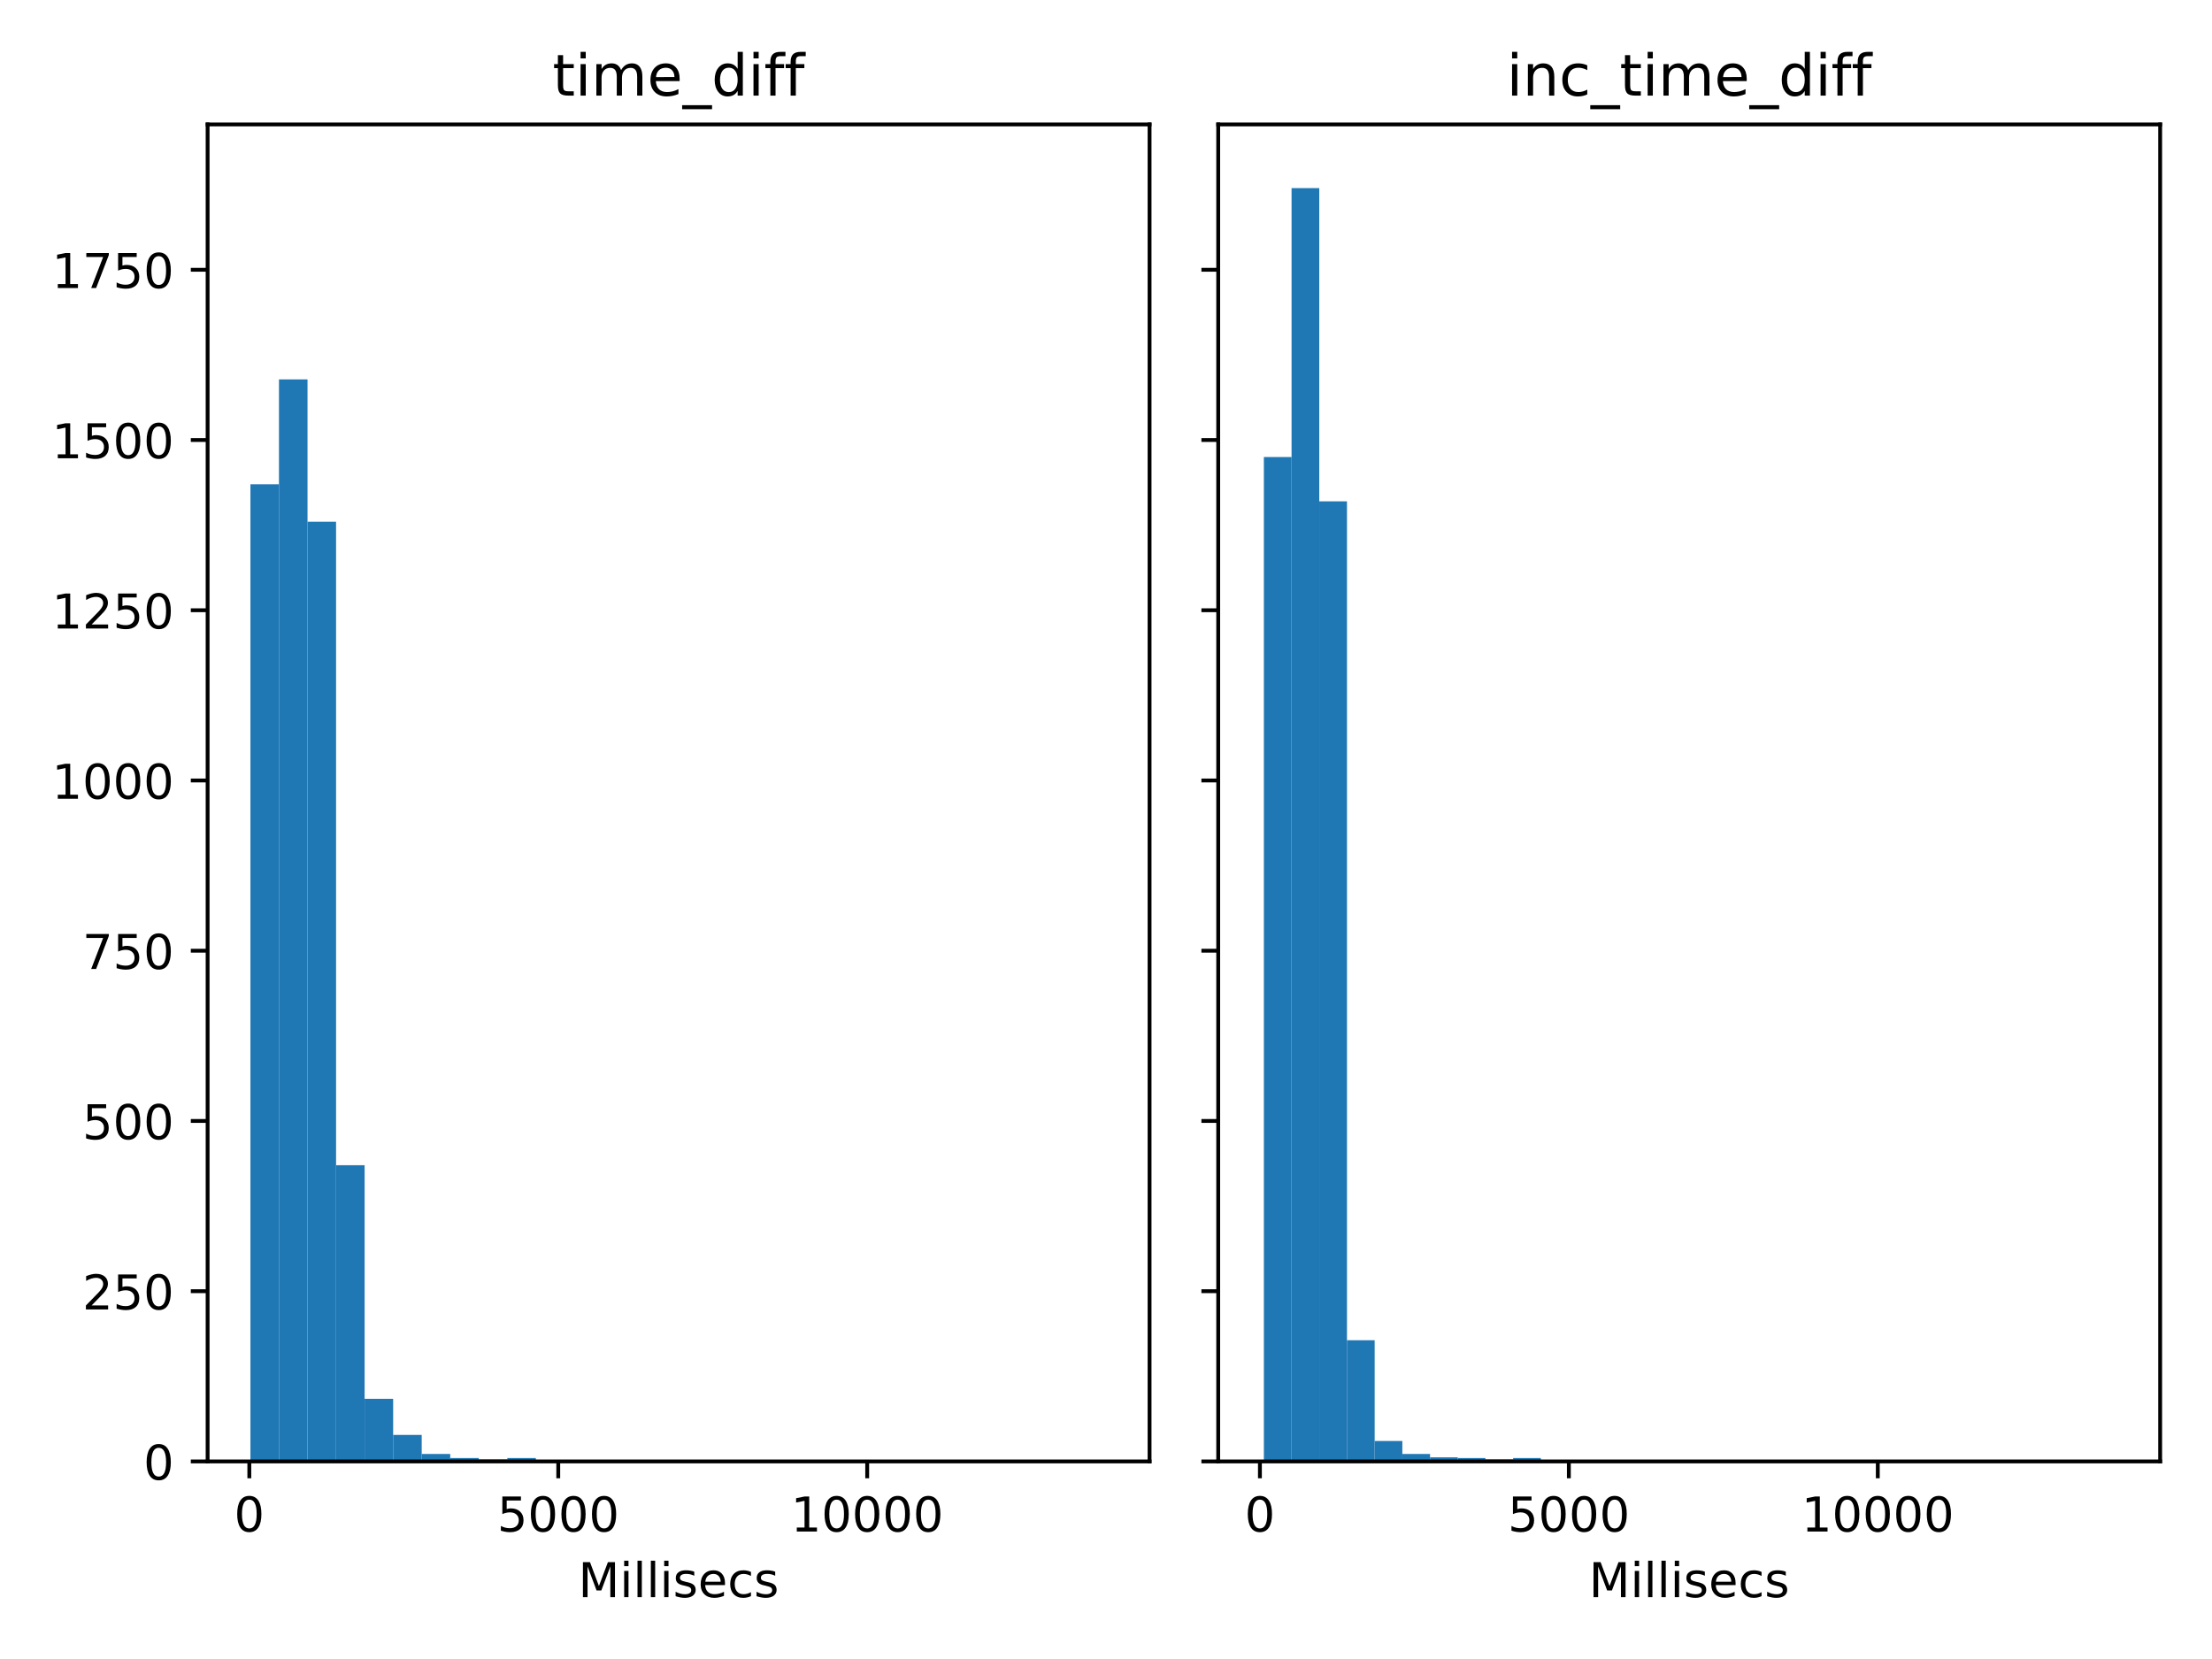 <?xml version="1.0" encoding="utf-8" standalone="no"?>
<!DOCTYPE svg PUBLIC "-//W3C//DTD SVG 1.1//EN"
  "http://www.w3.org/Graphics/SVG/1.1/DTD/svg11.dtd">
<!-- Created with matplotlib (https://matplotlib.org/) -->
<svg height="345.6pt" version="1.1" viewBox="0 0 460.8 345.6" width="460.8pt" xmlns="http://www.w3.org/2000/svg" xmlns:xlink="http://www.w3.org/1999/xlink">
 <defs>
  <style type="text/css">*{stroke-linecap:butt;stroke-linejoin:round;}</style>
 </defs>
 <g id="figure_1">
  <g id="patch_1">
   <path d="M 0 345.6 
L 460.8 345.6 
L 460.8 0 
L 0 0 
z
" style="fill:#ffffff;"/>
  </g>
  <g id="axes_1">
   <g id="patch_2">
    <path d="M 43.25 304.444 
L 239.475 304.444 
L 239.475 25.918 
L 43.25 25.918 
z
" style="fill:#ffffff;"/>
   </g>
   <g id="patch_3">
    <path clip-path="url(#p4da4099f19)" d="M 52.169 304.444 
L 58.116 304.444 
L 58.116 100.887 
L 52.169 100.887 
z
" style="fill:#1f77b4;"/>
   </g>
   <g id="patch_4">
    <path clip-path="url(#p4da4099f19)" d="M 58.116 304.444 
L 64.062 304.444 
L 64.062 79.042 
L 58.116 79.042 
z
" style="fill:#1f77b4;"/>
   </g>
   <g id="patch_5">
    <path clip-path="url(#p4da4099f19)" d="M 64.062 304.444 
L 70.008 304.444 
L 70.008 108.689 
L 64.062 108.689 
z
" style="fill:#1f77b4;"/>
   </g>
   <g id="patch_6">
    <path clip-path="url(#p4da4099f19)" d="M 70.008 304.444 
L 75.954 304.444 
L 75.954 242.738 
L 70.008 242.738 
z
" style="fill:#1f77b4;"/>
   </g>
   <g id="patch_7">
    <path clip-path="url(#p4da4099f19)" d="M 75.954 304.444 
L 81.9 304.444 
L 81.9 291.393 
L 75.954 291.393 
z
" style="fill:#1f77b4;"/>
   </g>
   <g id="patch_8">
    <path clip-path="url(#p4da4099f19)" d="M 81.9 304.444 
L 87.847 304.444 
L 87.847 298.912 
L 81.9 298.912 
z
" style="fill:#1f77b4;"/>
   </g>
   <g id="patch_9">
    <path clip-path="url(#p4da4099f19)" d="M 87.847 304.444 
L 93.793 304.444 
L 93.793 302.883 
L 87.847 302.883 
z
" style="fill:#1f77b4;"/>
   </g>
   <g id="patch_10">
    <path clip-path="url(#p4da4099f19)" d="M 93.793 304.444 
L 99.739 304.444 
L 99.739 303.734 
L 93.793 303.734 
z
" style="fill:#1f77b4;"/>
   </g>
   <g id="patch_11">
    <path clip-path="url(#p4da4099f19)" d="M 99.739 304.444 
L 105.685 304.444 
L 105.685 304.018 
L 99.739 304.018 
z
" style="fill:#1f77b4;"/>
   </g>
   <g id="patch_12">
    <path clip-path="url(#p4da4099f19)" d="M 105.685 304.444 
L 111.631 304.444 
L 111.631 303.734 
L 105.685 303.734 
z
" style="fill:#1f77b4;"/>
   </g>
   <g id="patch_13">
    <path clip-path="url(#p4da4099f19)" d="M 111.631 304.444 
L 117.578 304.444 
L 117.578 304.302 
L 111.631 304.302 
z
" style="fill:#1f77b4;"/>
   </g>
   <g id="patch_14">
    <path clip-path="url(#p4da4099f19)" d="M 117.578 304.444 
L 123.524 304.444 
L 123.524 304.444 
L 117.578 304.444 
z
" style="fill:#1f77b4;"/>
   </g>
   <g id="patch_15">
    <path clip-path="url(#p4da4099f19)" d="M 123.524 304.444 
L 129.47 304.444 
L 129.47 304.444 
L 123.524 304.444 
z
" style="fill:#1f77b4;"/>
   </g>
   <g id="patch_16">
    <path clip-path="url(#p4da4099f19)" d="M 129.47 304.444 
L 135.416 304.444 
L 135.416 304.302 
L 129.47 304.302 
z
" style="fill:#1f77b4;"/>
   </g>
   <g id="patch_17">
    <path clip-path="url(#p4da4099f19)" d="M 135.416 304.444 
L 141.363 304.444 
L 141.363 304.302 
L 135.416 304.302 
z
" style="fill:#1f77b4;"/>
   </g>
   <g id="patch_18">
    <path clip-path="url(#p4da4099f19)" d="M 141.363 304.444 
L 147.309 304.444 
L 147.309 304.444 
L 141.363 304.444 
z
" style="fill:#1f77b4;"/>
   </g>
   <g id="patch_19">
    <path clip-path="url(#p4da4099f19)" d="M 147.309 304.444 
L 153.255 304.444 
L 153.255 304.444 
L 147.309 304.444 
z
" style="fill:#1f77b4;"/>
   </g>
   <g id="patch_20">
    <path clip-path="url(#p4da4099f19)" d="M 153.255 304.444 
L 159.201 304.444 
L 159.201 304.444 
L 153.255 304.444 
z
" style="fill:#1f77b4;"/>
   </g>
   <g id="patch_21">
    <path clip-path="url(#p4da4099f19)" d="M 159.201 304.444 
L 165.147 304.444 
L 165.147 304.444 
L 159.201 304.444 
z
" style="fill:#1f77b4;"/>
   </g>
   <g id="patch_22">
    <path clip-path="url(#p4da4099f19)" d="M 165.147 304.444 
L 171.094 304.444 
L 171.094 304.444 
L 165.147 304.444 
z
" style="fill:#1f77b4;"/>
   </g>
   <g id="patch_23">
    <path clip-path="url(#p4da4099f19)" d="M 171.094 304.444 
L 177.04 304.444 
L 177.04 304.444 
L 171.094 304.444 
z
" style="fill:#1f77b4;"/>
   </g>
   <g id="patch_24">
    <path clip-path="url(#p4da4099f19)" d="M 177.04 304.444 
L 182.986 304.444 
L 182.986 304.302 
L 177.04 304.302 
z
" style="fill:#1f77b4;"/>
   </g>
   <g id="patch_25">
    <path clip-path="url(#p4da4099f19)" d="M 182.986 304.444 
L 188.932 304.444 
L 188.932 304.302 
L 182.986 304.302 
z
" style="fill:#1f77b4;"/>
   </g>
   <g id="patch_26">
    <path clip-path="url(#p4da4099f19)" d="M 188.932 304.444 
L 194.878 304.444 
L 194.878 304.444 
L 188.932 304.444 
z
" style="fill:#1f77b4;"/>
   </g>
   <g id="patch_27">
    <path clip-path="url(#p4da4099f19)" d="M 194.878 304.444 
L 200.825 304.444 
L 200.825 304.444 
L 194.878 304.444 
z
" style="fill:#1f77b4;"/>
   </g>
   <g id="patch_28">
    <path clip-path="url(#p4da4099f19)" d="M 200.825 304.444 
L 206.771 304.444 
L 206.771 304.444 
L 200.825 304.444 
z
" style="fill:#1f77b4;"/>
   </g>
   <g id="patch_29">
    <path clip-path="url(#p4da4099f19)" d="M 206.771 304.444 
L 212.717 304.444 
L 212.717 304.444 
L 206.771 304.444 
z
" style="fill:#1f77b4;"/>
   </g>
   <g id="patch_30">
    <path clip-path="url(#p4da4099f19)" d="M 212.717 304.444 
L 218.663 304.444 
L 218.663 304.444 
L 212.717 304.444 
z
" style="fill:#1f77b4;"/>
   </g>
   <g id="patch_31">
    <path clip-path="url(#p4da4099f19)" d="M 218.663 304.444 
L 224.609 304.444 
L 224.609 304.444 
L 218.663 304.444 
z
" style="fill:#1f77b4;"/>
   </g>
   <g id="patch_32">
    <path clip-path="url(#p4da4099f19)" d="M 224.609 304.444 
L 230.556 304.444 
L 230.556 304.302 
L 224.609 304.302 
z
" style="fill:#1f77b4;"/>
   </g>
   <g id="matplotlib.axis_1">
    <g id="xtick_1">
     <g id="line2d_1">
      <defs>
       <path d="M 0 0 
L 0 3.5 
" id="m6f3469f46c" style="stroke:#000000;stroke-width:0.8;"/>
      </defs>
      <g>
       <use style="stroke:#000000;stroke-width:0.8;" x="51.938" xlink:href="#m6f3469f46c" y="304.444"/>
      </g>
     </g>
     <g id="text_1">
      <!-- 0 -->
      <g transform="translate(48.756 319.042)scale(0.1 -0.1)">
       <defs>
        <path d="M 31.781 66.406 
Q 24.172 66.406 20.328 58.906 
Q 16.5 51.422 16.5 36.375 
Q 16.5 21.391 20.328 13.891 
Q 24.172 6.391 31.781 6.391 
Q 39.453 6.391 43.281 13.891 
Q 47.125 21.391 47.125 36.375 
Q 47.125 51.422 43.281 58.906 
Q 39.453 66.406 31.781 66.406 
z
M 31.781 74.219 
Q 44.047 74.219 50.516 64.516 
Q 56.984 54.828 56.984 36.375 
Q 56.984 17.969 50.516 8.266 
Q 44.047 -1.422 31.781 -1.422 
Q 19.531 -1.422 13.062 8.266 
Q 6.594 17.969 6.594 36.375 
Q 6.594 54.828 13.062 64.516 
Q 19.531 74.219 31.781 74.219 
z
" id="DejaVuSans-48"/>
       </defs>
       <use xlink:href="#DejaVuSans-48"/>
      </g>
     </g>
    </g>
    <g id="xtick_2">
     <g id="line2d_2">
      <g>
       <use style="stroke:#000000;stroke-width:0.8;" x="116.295" xlink:href="#m6f3469f46c" y="304.444"/>
      </g>
     </g>
     <g id="text_2">
      <!-- 5000 -->
      <g transform="translate(103.57 319.042)scale(0.1 -0.1)">
       <defs>
        <path d="M 10.797 72.906 
L 49.516 72.906 
L 49.516 64.594 
L 19.828 64.594 
L 19.828 46.734 
Q 21.969 47.469 24.109 47.828 
Q 26.266 48.188 28.422 48.188 
Q 40.625 48.188 47.75 41.5 
Q 54.891 34.812 54.891 23.391 
Q 54.891 11.625 47.562 5.094 
Q 40.234 -1.422 26.906 -1.422 
Q 22.312 -1.422 17.547 -0.641 
Q 12.797 0.141 7.719 1.703 
L 7.719 11.625 
Q 12.109 9.234 16.797 8.062 
Q 21.484 6.891 26.703 6.891 
Q 35.156 6.891 40.078 11.328 
Q 45.016 15.766 45.016 23.391 
Q 45.016 31 40.078 35.438 
Q 35.156 39.891 26.703 39.891 
Q 22.75 39.891 18.812 39.016 
Q 14.891 38.141 10.797 36.281 
z
" id="DejaVuSans-53"/>
       </defs>
       <use xlink:href="#DejaVuSans-53"/>
       <use x="63.623" xlink:href="#DejaVuSans-48"/>
       <use x="127.246" xlink:href="#DejaVuSans-48"/>
       <use x="190.869" xlink:href="#DejaVuSans-48"/>
      </g>
     </g>
    </g>
    <g id="xtick_3">
     <g id="line2d_3">
      <g>
       <use style="stroke:#000000;stroke-width:0.8;" x="180.653" xlink:href="#m6f3469f46c" y="304.444"/>
      </g>
     </g>
     <g id="text_3">
      <!-- 10000 -->
      <g transform="translate(164.747 319.042)scale(0.1 -0.1)">
       <defs>
        <path d="M 12.406 8.297 
L 28.516 8.297 
L 28.516 63.922 
L 10.984 60.406 
L 10.984 69.391 
L 28.422 72.906 
L 38.281 72.906 
L 38.281 8.297 
L 54.391 8.297 
L 54.391 0 
L 12.406 0 
z
" id="DejaVuSans-49"/>
       </defs>
       <use xlink:href="#DejaVuSans-49"/>
       <use x="63.623" xlink:href="#DejaVuSans-48"/>
       <use x="127.246" xlink:href="#DejaVuSans-48"/>
       <use x="190.869" xlink:href="#DejaVuSans-48"/>
       <use x="254.492" xlink:href="#DejaVuSans-48"/>
      </g>
     </g>
    </g>
    <g id="text_4">
     <!-- Millisecs -->
     <g transform="translate(120.457 332.72)scale(0.1 -0.1)">
      <defs>
       <path d="M 9.812 72.906 
L 24.516 72.906 
L 43.109 23.297 
L 61.812 72.906 
L 76.516 72.906 
L 76.516 0 
L 66.891 0 
L 66.891 64.016 
L 48.094 14.016 
L 38.188 14.016 
L 19.391 64.016 
L 19.391 0 
L 9.812 0 
z
" id="DejaVuSans-77"/>
       <path d="M 9.422 54.688 
L 18.406 54.688 
L 18.406 0 
L 9.422 0 
z
M 9.422 75.984 
L 18.406 75.984 
L 18.406 64.594 
L 9.422 64.594 
z
" id="DejaVuSans-105"/>
       <path d="M 9.422 75.984 
L 18.406 75.984 
L 18.406 0 
L 9.422 0 
z
" id="DejaVuSans-108"/>
       <path d="M 44.281 53.078 
L 44.281 44.578 
Q 40.484 46.531 36.375 47.5 
Q 32.281 48.484 27.875 48.484 
Q 21.188 48.484 17.844 46.438 
Q 14.5 44.391 14.5 40.281 
Q 14.5 37.156 16.891 35.375 
Q 19.281 33.594 26.516 31.984 
L 29.594 31.297 
Q 39.156 29.25 43.188 25.516 
Q 47.219 21.781 47.219 15.094 
Q 47.219 7.469 41.188 3.016 
Q 35.156 -1.422 24.609 -1.422 
Q 20.219 -1.422 15.453 -0.562 
Q 10.688 0.297 5.422 2 
L 5.422 11.281 
Q 10.406 8.688 15.234 7.391 
Q 20.062 6.109 24.812 6.109 
Q 31.156 6.109 34.562 8.281 
Q 37.984 10.453 37.984 14.406 
Q 37.984 18.062 35.516 20.016 
Q 33.062 21.969 24.703 23.781 
L 21.578 24.516 
Q 13.234 26.266 9.516 29.906 
Q 5.812 33.547 5.812 39.891 
Q 5.812 47.609 11.281 51.797 
Q 16.75 56 26.812 56 
Q 31.781 56 36.172 55.266 
Q 40.578 54.547 44.281 53.078 
z
" id="DejaVuSans-115"/>
       <path d="M 56.203 29.594 
L 56.203 25.203 
L 14.891 25.203 
Q 15.484 15.922 20.484 11.062 
Q 25.484 6.203 34.422 6.203 
Q 39.594 6.203 44.453 7.469 
Q 49.312 8.734 54.109 11.281 
L 54.109 2.781 
Q 49.266 0.734 44.188 -0.344 
Q 39.109 -1.422 33.891 -1.422 
Q 20.797 -1.422 13.156 6.188 
Q 5.516 13.812 5.516 26.812 
Q 5.516 40.234 12.766 48.109 
Q 20.016 56 32.328 56 
Q 43.359 56 49.781 48.891 
Q 56.203 41.797 56.203 29.594 
z
M 47.219 32.234 
Q 47.125 39.594 43.094 43.984 
Q 39.062 48.391 32.422 48.391 
Q 24.906 48.391 20.391 44.141 
Q 15.875 39.891 15.188 32.172 
z
" id="DejaVuSans-101"/>
       <path d="M 48.781 52.594 
L 48.781 44.188 
Q 44.969 46.297 41.141 47.344 
Q 37.312 48.391 33.406 48.391 
Q 24.656 48.391 19.812 42.844 
Q 14.984 37.312 14.984 27.297 
Q 14.984 17.281 19.812 11.734 
Q 24.656 6.203 33.406 6.203 
Q 37.312 6.203 41.141 7.25 
Q 44.969 8.297 48.781 10.406 
L 48.781 2.094 
Q 45.016 0.344 40.984 -0.531 
Q 36.969 -1.422 32.422 -1.422 
Q 20.062 -1.422 12.781 6.344 
Q 5.516 14.109 5.516 27.297 
Q 5.516 40.672 12.859 48.328 
Q 20.219 56 33.016 56 
Q 37.156 56 41.109 55.141 
Q 45.062 54.297 48.781 52.594 
z
" id="DejaVuSans-99"/>
      </defs>
      <use xlink:href="#DejaVuSans-77"/>
      <use x="86.279" xlink:href="#DejaVuSans-105"/>
      <use x="114.062" xlink:href="#DejaVuSans-108"/>
      <use x="141.846" xlink:href="#DejaVuSans-108"/>
      <use x="169.629" xlink:href="#DejaVuSans-105"/>
      <use x="197.412" xlink:href="#DejaVuSans-115"/>
      <use x="249.512" xlink:href="#DejaVuSans-101"/>
      <use x="311.035" xlink:href="#DejaVuSans-99"/>
      <use x="366.016" xlink:href="#DejaVuSans-115"/>
     </g>
    </g>
   </g>
   <g id="matplotlib.axis_2">
    <g id="ytick_1">
     <g id="line2d_4">
      <defs>
       <path d="M 0 0 
L -3.5 0 
" id="m52692e21d8" style="stroke:#000000;stroke-width:0.8;"/>
      </defs>
      <g>
       <use style="stroke:#000000;stroke-width:0.8;" x="43.25" xlink:href="#m52692e21d8" y="304.444"/>
      </g>
     </g>
     <g id="text_5">
      <!-- 0 -->
      <g transform="translate(29.887 308.243)scale(0.1 -0.1)">
       <use xlink:href="#DejaVuSans-48"/>
      </g>
     </g>
    </g>
    <g id="ytick_2">
     <g id="line2d_5">
      <g>
       <use style="stroke:#000000;stroke-width:0.8;" x="43.25" xlink:href="#m52692e21d8" y="268.981"/>
      </g>
     </g>
     <g id="text_6">
      <!-- 250 -->
      <g transform="translate(17.163 272.78)scale(0.1 -0.1)">
       <defs>
        <path d="M 19.188 8.297 
L 53.609 8.297 
L 53.609 0 
L 7.328 0 
L 7.328 8.297 
Q 12.938 14.109 22.625 23.891 
Q 32.328 33.688 34.812 36.531 
Q 39.547 41.844 41.422 45.531 
Q 43.312 49.219 43.312 52.781 
Q 43.312 58.594 39.234 62.25 
Q 35.156 65.922 28.609 65.922 
Q 23.969 65.922 18.812 64.312 
Q 13.672 62.703 7.812 59.422 
L 7.812 69.391 
Q 13.766 71.781 18.938 73 
Q 24.125 74.219 28.422 74.219 
Q 39.75 74.219 46.484 68.547 
Q 53.219 62.891 53.219 53.422 
Q 53.219 48.922 51.531 44.891 
Q 49.859 40.875 45.406 35.406 
Q 44.188 33.984 37.641 27.219 
Q 31.109 20.453 19.188 8.297 
z
" id="DejaVuSans-50"/>
       </defs>
       <use xlink:href="#DejaVuSans-50"/>
       <use x="63.623" xlink:href="#DejaVuSans-53"/>
       <use x="127.246" xlink:href="#DejaVuSans-48"/>
      </g>
     </g>
    </g>
    <g id="ytick_3">
     <g id="line2d_6">
      <g>
       <use style="stroke:#000000;stroke-width:0.8;" x="43.25" xlink:href="#m52692e21d8" y="233.518"/>
      </g>
     </g>
     <g id="text_7">
      <!-- 500 -->
      <g transform="translate(17.163 237.317)scale(0.1 -0.1)">
       <use xlink:href="#DejaVuSans-53"/>
       <use x="63.623" xlink:href="#DejaVuSans-48"/>
       <use x="127.246" xlink:href="#DejaVuSans-48"/>
      </g>
     </g>
    </g>
    <g id="ytick_4">
     <g id="line2d_7">
      <g>
       <use style="stroke:#000000;stroke-width:0.8;" x="43.25" xlink:href="#m52692e21d8" y="198.055"/>
      </g>
     </g>
     <g id="text_8">
      <!-- 750 -->
      <g transform="translate(17.163 201.854)scale(0.1 -0.1)">
       <defs>
        <path d="M 8.203 72.906 
L 55.078 72.906 
L 55.078 68.703 
L 28.609 0 
L 18.312 0 
L 43.219 64.594 
L 8.203 64.594 
z
" id="DejaVuSans-55"/>
       </defs>
       <use xlink:href="#DejaVuSans-55"/>
       <use x="63.623" xlink:href="#DejaVuSans-53"/>
       <use x="127.246" xlink:href="#DejaVuSans-48"/>
      </g>
     </g>
    </g>
    <g id="ytick_5">
     <g id="line2d_8">
      <g>
       <use style="stroke:#000000;stroke-width:0.8;" x="43.25" xlink:href="#m52692e21d8" y="162.592"/>
      </g>
     </g>
     <g id="text_9">
      <!-- 1000 -->
      <g transform="translate(10.8 166.391)scale(0.1 -0.1)">
       <use xlink:href="#DejaVuSans-49"/>
       <use x="63.623" xlink:href="#DejaVuSans-48"/>
       <use x="127.246" xlink:href="#DejaVuSans-48"/>
       <use x="190.869" xlink:href="#DejaVuSans-48"/>
      </g>
     </g>
    </g>
    <g id="ytick_6">
     <g id="line2d_9">
      <g>
       <use style="stroke:#000000;stroke-width:0.8;" x="43.25" xlink:href="#m52692e21d8" y="127.129"/>
      </g>
     </g>
     <g id="text_10">
      <!-- 1250 -->
      <g transform="translate(10.8 130.928)scale(0.1 -0.1)">
       <use xlink:href="#DejaVuSans-49"/>
       <use x="63.623" xlink:href="#DejaVuSans-50"/>
       <use x="127.246" xlink:href="#DejaVuSans-53"/>
       <use x="190.869" xlink:href="#DejaVuSans-48"/>
      </g>
     </g>
    </g>
    <g id="ytick_7">
     <g id="line2d_10">
      <g>
       <use style="stroke:#000000;stroke-width:0.8;" x="43.25" xlink:href="#m52692e21d8" y="91.666"/>
      </g>
     </g>
     <g id="text_11">
      <!-- 1500 -->
      <g transform="translate(10.8 95.466)scale(0.1 -0.1)">
       <use xlink:href="#DejaVuSans-49"/>
       <use x="63.623" xlink:href="#DejaVuSans-53"/>
       <use x="127.246" xlink:href="#DejaVuSans-48"/>
       <use x="190.869" xlink:href="#DejaVuSans-48"/>
      </g>
     </g>
    </g>
    <g id="ytick_8">
     <g id="line2d_11">
      <g>
       <use style="stroke:#000000;stroke-width:0.8;" x="43.25" xlink:href="#m52692e21d8" y="56.203"/>
      </g>
     </g>
     <g id="text_12">
      <!-- 1750 -->
      <g transform="translate(10.8 60.003)scale(0.1 -0.1)">
       <use xlink:href="#DejaVuSans-49"/>
       <use x="63.623" xlink:href="#DejaVuSans-55"/>
       <use x="127.246" xlink:href="#DejaVuSans-53"/>
       <use x="190.869" xlink:href="#DejaVuSans-48"/>
      </g>
     </g>
    </g>
   </g>
   <g id="patch_33">
    <path d="M 43.25 304.444 
L 43.25 25.918 
" style="fill:none;stroke:#000000;stroke-linecap:square;stroke-linejoin:miter;stroke-width:0.8;"/>
   </g>
   <g id="patch_34">
    <path d="M 239.475 304.444 
L 239.475 25.918 
" style="fill:none;stroke:#000000;stroke-linecap:square;stroke-linejoin:miter;stroke-width:0.8;"/>
   </g>
   <g id="patch_35">
    <path d="M 43.25 304.444 
L 239.475 304.444 
" style="fill:none;stroke:#000000;stroke-linecap:square;stroke-linejoin:miter;stroke-width:0.8;"/>
   </g>
   <g id="patch_36">
    <path d="M 43.25 25.918 
L 239.475 25.918 
" style="fill:none;stroke:#000000;stroke-linecap:square;stroke-linejoin:miter;stroke-width:0.8;"/>
   </g>
   <g id="text_13">
    <!-- time_diff -->
    <g transform="translate(115.107 19.918)scale(0.12 -0.12)">
     <defs>
      <path d="M 18.312 70.219 
L 18.312 54.688 
L 36.812 54.688 
L 36.812 47.703 
L 18.312 47.703 
L 18.312 18.016 
Q 18.312 11.328 20.141 9.422 
Q 21.969 7.516 27.594 7.516 
L 36.812 7.516 
L 36.812 0 
L 27.594 0 
Q 17.188 0 13.234 3.875 
Q 9.281 7.766 9.281 18.016 
L 9.281 47.703 
L 2.688 47.703 
L 2.688 54.688 
L 9.281 54.688 
L 9.281 70.219 
z
" id="DejaVuSans-116"/>
      <path d="M 52 44.188 
Q 55.375 50.25 60.062 53.125 
Q 64.75 56 71.094 56 
Q 79.641 56 84.281 50.016 
Q 88.922 44.047 88.922 33.016 
L 88.922 0 
L 79.891 0 
L 79.891 32.719 
Q 79.891 40.578 77.094 44.375 
Q 74.312 48.188 68.609 48.188 
Q 61.625 48.188 57.562 43.547 
Q 53.516 38.922 53.516 30.906 
L 53.516 0 
L 44.484 0 
L 44.484 32.719 
Q 44.484 40.625 41.703 44.406 
Q 38.922 48.188 33.109 48.188 
Q 26.219 48.188 22.156 43.531 
Q 18.109 38.875 18.109 30.906 
L 18.109 0 
L 9.078 0 
L 9.078 54.688 
L 18.109 54.688 
L 18.109 46.188 
Q 21.188 51.219 25.484 53.609 
Q 29.781 56 35.688 56 
Q 41.656 56 45.828 52.969 
Q 50 49.953 52 44.188 
z
" id="DejaVuSans-109"/>
      <path d="M 50.984 -16.609 
L 50.984 -23.578 
L -0.984 -23.578 
L -0.984 -16.609 
z
" id="DejaVuSans-95"/>
      <path d="M 45.406 46.391 
L 45.406 75.984 
L 54.391 75.984 
L 54.391 0 
L 45.406 0 
L 45.406 8.203 
Q 42.578 3.328 38.25 0.953 
Q 33.938 -1.422 27.875 -1.422 
Q 17.969 -1.422 11.734 6.484 
Q 5.516 14.406 5.516 27.297 
Q 5.516 40.188 11.734 48.094 
Q 17.969 56 27.875 56 
Q 33.938 56 38.25 53.625 
Q 42.578 51.266 45.406 46.391 
z
M 14.797 27.297 
Q 14.797 17.391 18.875 11.75 
Q 22.953 6.109 30.078 6.109 
Q 37.203 6.109 41.297 11.75 
Q 45.406 17.391 45.406 27.297 
Q 45.406 37.203 41.297 42.844 
Q 37.203 48.484 30.078 48.484 
Q 22.953 48.484 18.875 42.844 
Q 14.797 37.203 14.797 27.297 
z
" id="DejaVuSans-100"/>
      <path d="M 37.109 75.984 
L 37.109 68.5 
L 28.516 68.5 
Q 23.688 68.5 21.797 66.547 
Q 19.922 64.594 19.922 59.516 
L 19.922 54.688 
L 34.719 54.688 
L 34.719 47.703 
L 19.922 47.703 
L 19.922 0 
L 10.891 0 
L 10.891 47.703 
L 2.297 47.703 
L 2.297 54.688 
L 10.891 54.688 
L 10.891 58.5 
Q 10.891 67.625 15.141 71.797 
Q 19.391 75.984 28.609 75.984 
z
" id="DejaVuSans-102"/>
     </defs>
     <use xlink:href="#DejaVuSans-116"/>
     <use x="39.209" xlink:href="#DejaVuSans-105"/>
     <use x="66.992" xlink:href="#DejaVuSans-109"/>
     <use x="164.404" xlink:href="#DejaVuSans-101"/>
     <use x="225.928" xlink:href="#DejaVuSans-95"/>
     <use x="275.928" xlink:href="#DejaVuSans-100"/>
     <use x="339.404" xlink:href="#DejaVuSans-105"/>
     <use x="367.188" xlink:href="#DejaVuSans-102"/>
     <use x="402.393" xlink:href="#DejaVuSans-102"/>
    </g>
   </g>
  </g>
  <g id="axes_2">
   <g id="patch_37">
    <path d="M 253.775 304.444 
L 450 304.444 
L 450 25.918 
L 253.775 25.918 
z
" style="fill:#ffffff;"/>
   </g>
   <g id="patch_38">
    <path clip-path="url(#p68b31219d5)" d="M 263.286 304.444 
L 269.056 304.444 
L 269.056 95.213 
L 263.286 95.213 
z
" style="fill:#1f77b4;"/>
   </g>
   <g id="patch_39">
    <path clip-path="url(#p68b31219d5)" d="M 269.056 304.444 
L 274.826 304.444 
L 274.826 39.181 
L 269.056 39.181 
z
" style="fill:#1f77b4;"/>
   </g>
   <g id="patch_40">
    <path clip-path="url(#p68b31219d5)" d="M 274.826 304.444 
L 280.596 304.444 
L 280.596 104.433 
L 274.826 104.433 
z
" style="fill:#1f77b4;"/>
   </g>
   <g id="patch_41">
    <path clip-path="url(#p68b31219d5)" d="M 280.596 304.444 
L 286.366 304.444 
L 286.366 279.194 
L 280.596 279.194 
z
" style="fill:#1f77b4;"/>
   </g>
   <g id="patch_42">
    <path clip-path="url(#p68b31219d5)" d="M 286.366 304.444 
L 292.136 304.444 
L 292.136 300.188 
L 286.366 300.188 
z
" style="fill:#1f77b4;"/>
   </g>
   <g id="patch_43">
    <path clip-path="url(#p68b31219d5)" d="M 292.136 304.444 
L 297.906 304.444 
L 297.906 302.883 
L 292.136 302.883 
z
" style="fill:#1f77b4;"/>
   </g>
   <g id="patch_44">
    <path clip-path="url(#p68b31219d5)" d="M 297.906 304.444 
L 303.676 304.444 
L 303.676 303.593 
L 297.906 303.593 
z
" style="fill:#1f77b4;"/>
   </g>
   <g id="patch_45">
    <path clip-path="url(#p68b31219d5)" d="M 303.676 304.444 
L 309.445 304.444 
L 309.445 303.734 
L 303.676 303.734 
z
" style="fill:#1f77b4;"/>
   </g>
   <g id="patch_46">
    <path clip-path="url(#p68b31219d5)" d="M 309.445 304.444 
L 315.215 304.444 
L 315.215 304.018 
L 309.445 304.018 
z
" style="fill:#1f77b4;"/>
   </g>
   <g id="patch_47">
    <path clip-path="url(#p68b31219d5)" d="M 315.215 304.444 
L 320.985 304.444 
L 320.985 303.734 
L 315.215 303.734 
z
" style="fill:#1f77b4;"/>
   </g>
   <g id="patch_48">
    <path clip-path="url(#p68b31219d5)" d="M 320.985 304.444 
L 326.755 304.444 
L 326.755 304.302 
L 320.985 304.302 
z
" style="fill:#1f77b4;"/>
   </g>
   <g id="patch_49">
    <path clip-path="url(#p68b31219d5)" d="M 326.755 304.444 
L 332.525 304.444 
L 332.525 304.444 
L 326.755 304.444 
z
" style="fill:#1f77b4;"/>
   </g>
   <g id="patch_50">
    <path clip-path="url(#p68b31219d5)" d="M 332.525 304.444 
L 338.295 304.444 
L 338.295 304.302 
L 332.525 304.302 
z
" style="fill:#1f77b4;"/>
   </g>
   <g id="patch_51">
    <path clip-path="url(#p68b31219d5)" d="M 338.295 304.444 
L 344.065 304.444 
L 344.065 304.444 
L 338.295 304.444 
z
" style="fill:#1f77b4;"/>
   </g>
   <g id="patch_52">
    <path clip-path="url(#p68b31219d5)" d="M 344.065 304.444 
L 349.834 304.444 
L 349.834 304.444 
L 344.065 304.444 
z
" style="fill:#1f77b4;"/>
   </g>
   <g id="patch_53">
    <path clip-path="url(#p68b31219d5)" d="M 349.834 304.444 
L 355.604 304.444 
L 355.604 304.444 
L 349.834 304.444 
z
" style="fill:#1f77b4;"/>
   </g>
   <g id="patch_54">
    <path clip-path="url(#p68b31219d5)" d="M 355.604 304.444 
L 361.374 304.444 
L 361.374 304.302 
L 355.604 304.302 
z
" style="fill:#1f77b4;"/>
   </g>
   <g id="patch_55">
    <path clip-path="url(#p68b31219d5)" d="M 361.374 304.444 
L 367.144 304.444 
L 367.144 304.444 
L 361.374 304.444 
z
" style="fill:#1f77b4;"/>
   </g>
   <g id="patch_56">
    <path clip-path="url(#p68b31219d5)" d="M 367.144 304.444 
L 372.914 304.444 
L 372.914 304.444 
L 367.144 304.444 
z
" style="fill:#1f77b4;"/>
   </g>
   <g id="patch_57">
    <path clip-path="url(#p68b31219d5)" d="M 372.914 304.444 
L 378.684 304.444 
L 378.684 304.444 
L 372.914 304.444 
z
" style="fill:#1f77b4;"/>
   </g>
   <g id="patch_58">
    <path clip-path="url(#p68b31219d5)" d="M 378.684 304.444 
L 384.454 304.444 
L 384.454 304.302 
L 378.684 304.302 
z
" style="fill:#1f77b4;"/>
   </g>
   <g id="patch_59">
    <path clip-path="url(#p68b31219d5)" d="M 384.454 304.444 
L 390.224 304.444 
L 390.224 304.302 
L 384.454 304.302 
z
" style="fill:#1f77b4;"/>
   </g>
   <g id="patch_60">
    <path clip-path="url(#p68b31219d5)" d="M 390.224 304.444 
L 395.993 304.444 
L 395.993 304.444 
L 390.224 304.444 
z
" style="fill:#1f77b4;"/>
   </g>
   <g id="patch_61">
    <path clip-path="url(#p68b31219d5)" d="M 395.993 304.444 
L 401.763 304.444 
L 401.763 304.444 
L 395.993 304.444 
z
" style="fill:#1f77b4;"/>
   </g>
   <g id="patch_62">
    <path clip-path="url(#p68b31219d5)" d="M 401.763 304.444 
L 407.533 304.444 
L 407.533 304.444 
L 401.763 304.444 
z
" style="fill:#1f77b4;"/>
   </g>
   <g id="patch_63">
    <path clip-path="url(#p68b31219d5)" d="M 407.533 304.444 
L 413.303 304.444 
L 413.303 304.444 
L 407.533 304.444 
z
" style="fill:#1f77b4;"/>
   </g>
   <g id="patch_64">
    <path clip-path="url(#p68b31219d5)" d="M 413.303 304.444 
L 419.073 304.444 
L 419.073 304.444 
L 413.303 304.444 
z
" style="fill:#1f77b4;"/>
   </g>
   <g id="patch_65">
    <path clip-path="url(#p68b31219d5)" d="M 419.073 304.444 
L 424.843 304.444 
L 424.843 304.444 
L 419.073 304.444 
z
" style="fill:#1f77b4;"/>
   </g>
   <g id="patch_66">
    <path clip-path="url(#p68b31219d5)" d="M 424.843 304.444 
L 430.613 304.444 
L 430.613 304.444 
L 424.843 304.444 
z
" style="fill:#1f77b4;"/>
   </g>
   <g id="patch_67">
    <path clip-path="url(#p68b31219d5)" d="M 430.613 304.444 
L 436.383 304.444 
L 436.383 304.16 
L 430.613 304.16 
z
" style="fill:#1f77b4;"/>
   </g>
   <g id="matplotlib.axis_3">
    <g id="xtick_4">
     <g id="line2d_12">
      <g>
       <use style="stroke:#000000;stroke-width:0.8;" x="262.463" xlink:href="#m6f3469f46c" y="304.444"/>
      </g>
     </g>
     <g id="text_14">
      <!-- 0 -->
      <g transform="translate(259.281 319.042)scale(0.1 -0.1)">
       <use xlink:href="#DejaVuSans-48"/>
      </g>
     </g>
    </g>
    <g id="xtick_5">
     <g id="line2d_13">
      <g>
       <use style="stroke:#000000;stroke-width:0.8;" x="326.82" xlink:href="#m6f3469f46c" y="304.444"/>
      </g>
     </g>
     <g id="text_15">
      <!-- 5000 -->
      <g transform="translate(314.095 319.042)scale(0.1 -0.1)">
       <use xlink:href="#DejaVuSans-53"/>
       <use x="63.623" xlink:href="#DejaVuSans-48"/>
       <use x="127.246" xlink:href="#DejaVuSans-48"/>
       <use x="190.869" xlink:href="#DejaVuSans-48"/>
      </g>
     </g>
    </g>
    <g id="xtick_6">
     <g id="line2d_14">
      <g>
       <use style="stroke:#000000;stroke-width:0.8;" x="391.178" xlink:href="#m6f3469f46c" y="304.444"/>
      </g>
     </g>
     <g id="text_16">
      <!-- 10000 -->
      <g transform="translate(375.272 319.042)scale(0.1 -0.1)">
       <use xlink:href="#DejaVuSans-49"/>
       <use x="63.623" xlink:href="#DejaVuSans-48"/>
       <use x="127.246" xlink:href="#DejaVuSans-48"/>
       <use x="190.869" xlink:href="#DejaVuSans-48"/>
       <use x="254.492" xlink:href="#DejaVuSans-48"/>
      </g>
     </g>
    </g>
    <g id="text_17">
     <!-- Millisecs -->
     <g transform="translate(330.982 332.72)scale(0.1 -0.1)">
      <use xlink:href="#DejaVuSans-77"/>
      <use x="86.279" xlink:href="#DejaVuSans-105"/>
      <use x="114.062" xlink:href="#DejaVuSans-108"/>
      <use x="141.846" xlink:href="#DejaVuSans-108"/>
      <use x="169.629" xlink:href="#DejaVuSans-105"/>
      <use x="197.412" xlink:href="#DejaVuSans-115"/>
      <use x="249.512" xlink:href="#DejaVuSans-101"/>
      <use x="311.035" xlink:href="#DejaVuSans-99"/>
      <use x="366.016" xlink:href="#DejaVuSans-115"/>
     </g>
    </g>
   </g>
   <g id="matplotlib.axis_4">
    <g id="ytick_9">
     <g id="line2d_15">
      <g>
       <use style="stroke:#000000;stroke-width:0.8;" x="253.775" xlink:href="#m52692e21d8" y="304.444"/>
      </g>
     </g>
    </g>
    <g id="ytick_10">
     <g id="line2d_16">
      <g>
       <use style="stroke:#000000;stroke-width:0.8;" x="253.775" xlink:href="#m52692e21d8" y="268.981"/>
      </g>
     </g>
    </g>
    <g id="ytick_11">
     <g id="line2d_17">
      <g>
       <use style="stroke:#000000;stroke-width:0.8;" x="253.775" xlink:href="#m52692e21d8" y="233.518"/>
      </g>
     </g>
    </g>
    <g id="ytick_12">
     <g id="line2d_18">
      <g>
       <use style="stroke:#000000;stroke-width:0.8;" x="253.775" xlink:href="#m52692e21d8" y="198.055"/>
      </g>
     </g>
    </g>
    <g id="ytick_13">
     <g id="line2d_19">
      <g>
       <use style="stroke:#000000;stroke-width:0.8;" x="253.775" xlink:href="#m52692e21d8" y="162.592"/>
      </g>
     </g>
    </g>
    <g id="ytick_14">
     <g id="line2d_20">
      <g>
       <use style="stroke:#000000;stroke-width:0.8;" x="253.775" xlink:href="#m52692e21d8" y="127.129"/>
      </g>
     </g>
    </g>
    <g id="ytick_15">
     <g id="line2d_21">
      <g>
       <use style="stroke:#000000;stroke-width:0.8;" x="253.775" xlink:href="#m52692e21d8" y="91.666"/>
      </g>
     </g>
    </g>
    <g id="ytick_16">
     <g id="line2d_22">
      <g>
       <use style="stroke:#000000;stroke-width:0.8;" x="253.775" xlink:href="#m52692e21d8" y="56.203"/>
      </g>
     </g>
    </g>
   </g>
   <g id="patch_68">
    <path d="M 253.775 304.444 
L 253.775 25.918 
" style="fill:none;stroke:#000000;stroke-linecap:square;stroke-linejoin:miter;stroke-width:0.8;"/>
   </g>
   <g id="patch_69">
    <path d="M 450 304.444 
L 450 25.918 
" style="fill:none;stroke:#000000;stroke-linecap:square;stroke-linejoin:miter;stroke-width:0.8;"/>
   </g>
   <g id="patch_70">
    <path d="M 253.775 304.444 
L 450 304.444 
" style="fill:none;stroke:#000000;stroke-linecap:square;stroke-linejoin:miter;stroke-width:0.8;"/>
   </g>
   <g id="patch_71">
    <path d="M 253.775 25.918 
L 450 25.918 
" style="fill:none;stroke:#000000;stroke-linecap:square;stroke-linejoin:miter;stroke-width:0.8;"/>
   </g>
   <g id="text_18">
    <!-- inc_time_diff -->
    <g transform="translate(313.863 19.918)scale(0.12 -0.12)">
     <defs>
      <path d="M 54.891 33.016 
L 54.891 0 
L 45.906 0 
L 45.906 32.719 
Q 45.906 40.484 42.875 44.328 
Q 39.844 48.188 33.797 48.188 
Q 26.516 48.188 22.312 43.547 
Q 18.109 38.922 18.109 30.906 
L 18.109 0 
L 9.078 0 
L 9.078 54.688 
L 18.109 54.688 
L 18.109 46.188 
Q 21.344 51.125 25.703 53.562 
Q 30.078 56 35.797 56 
Q 45.219 56 50.047 50.172 
Q 54.891 44.344 54.891 33.016 
z
" id="DejaVuSans-110"/>
     </defs>
     <use xlink:href="#DejaVuSans-105"/>
     <use x="27.783" xlink:href="#DejaVuSans-110"/>
     <use x="91.162" xlink:href="#DejaVuSans-99"/>
     <use x="146.143" xlink:href="#DejaVuSans-95"/>
     <use x="196.143" xlink:href="#DejaVuSans-116"/>
     <use x="235.352" xlink:href="#DejaVuSans-105"/>
     <use x="263.135" xlink:href="#DejaVuSans-109"/>
     <use x="360.547" xlink:href="#DejaVuSans-101"/>
     <use x="422.07" xlink:href="#DejaVuSans-95"/>
     <use x="472.07" xlink:href="#DejaVuSans-100"/>
     <use x="535.547" xlink:href="#DejaVuSans-105"/>
     <use x="563.33" xlink:href="#DejaVuSans-102"/>
     <use x="598.535" xlink:href="#DejaVuSans-102"/>
    </g>
   </g>
  </g>
 </g>
 <defs>
  <clipPath id="p4da4099f19">
   <rect height="278.526" width="196.225" x="43.25" y="25.918"/>
  </clipPath>
  <clipPath id="p68b31219d5">
   <rect height="278.526" width="196.225" x="253.775" y="25.918"/>
  </clipPath>
 </defs>
</svg>
